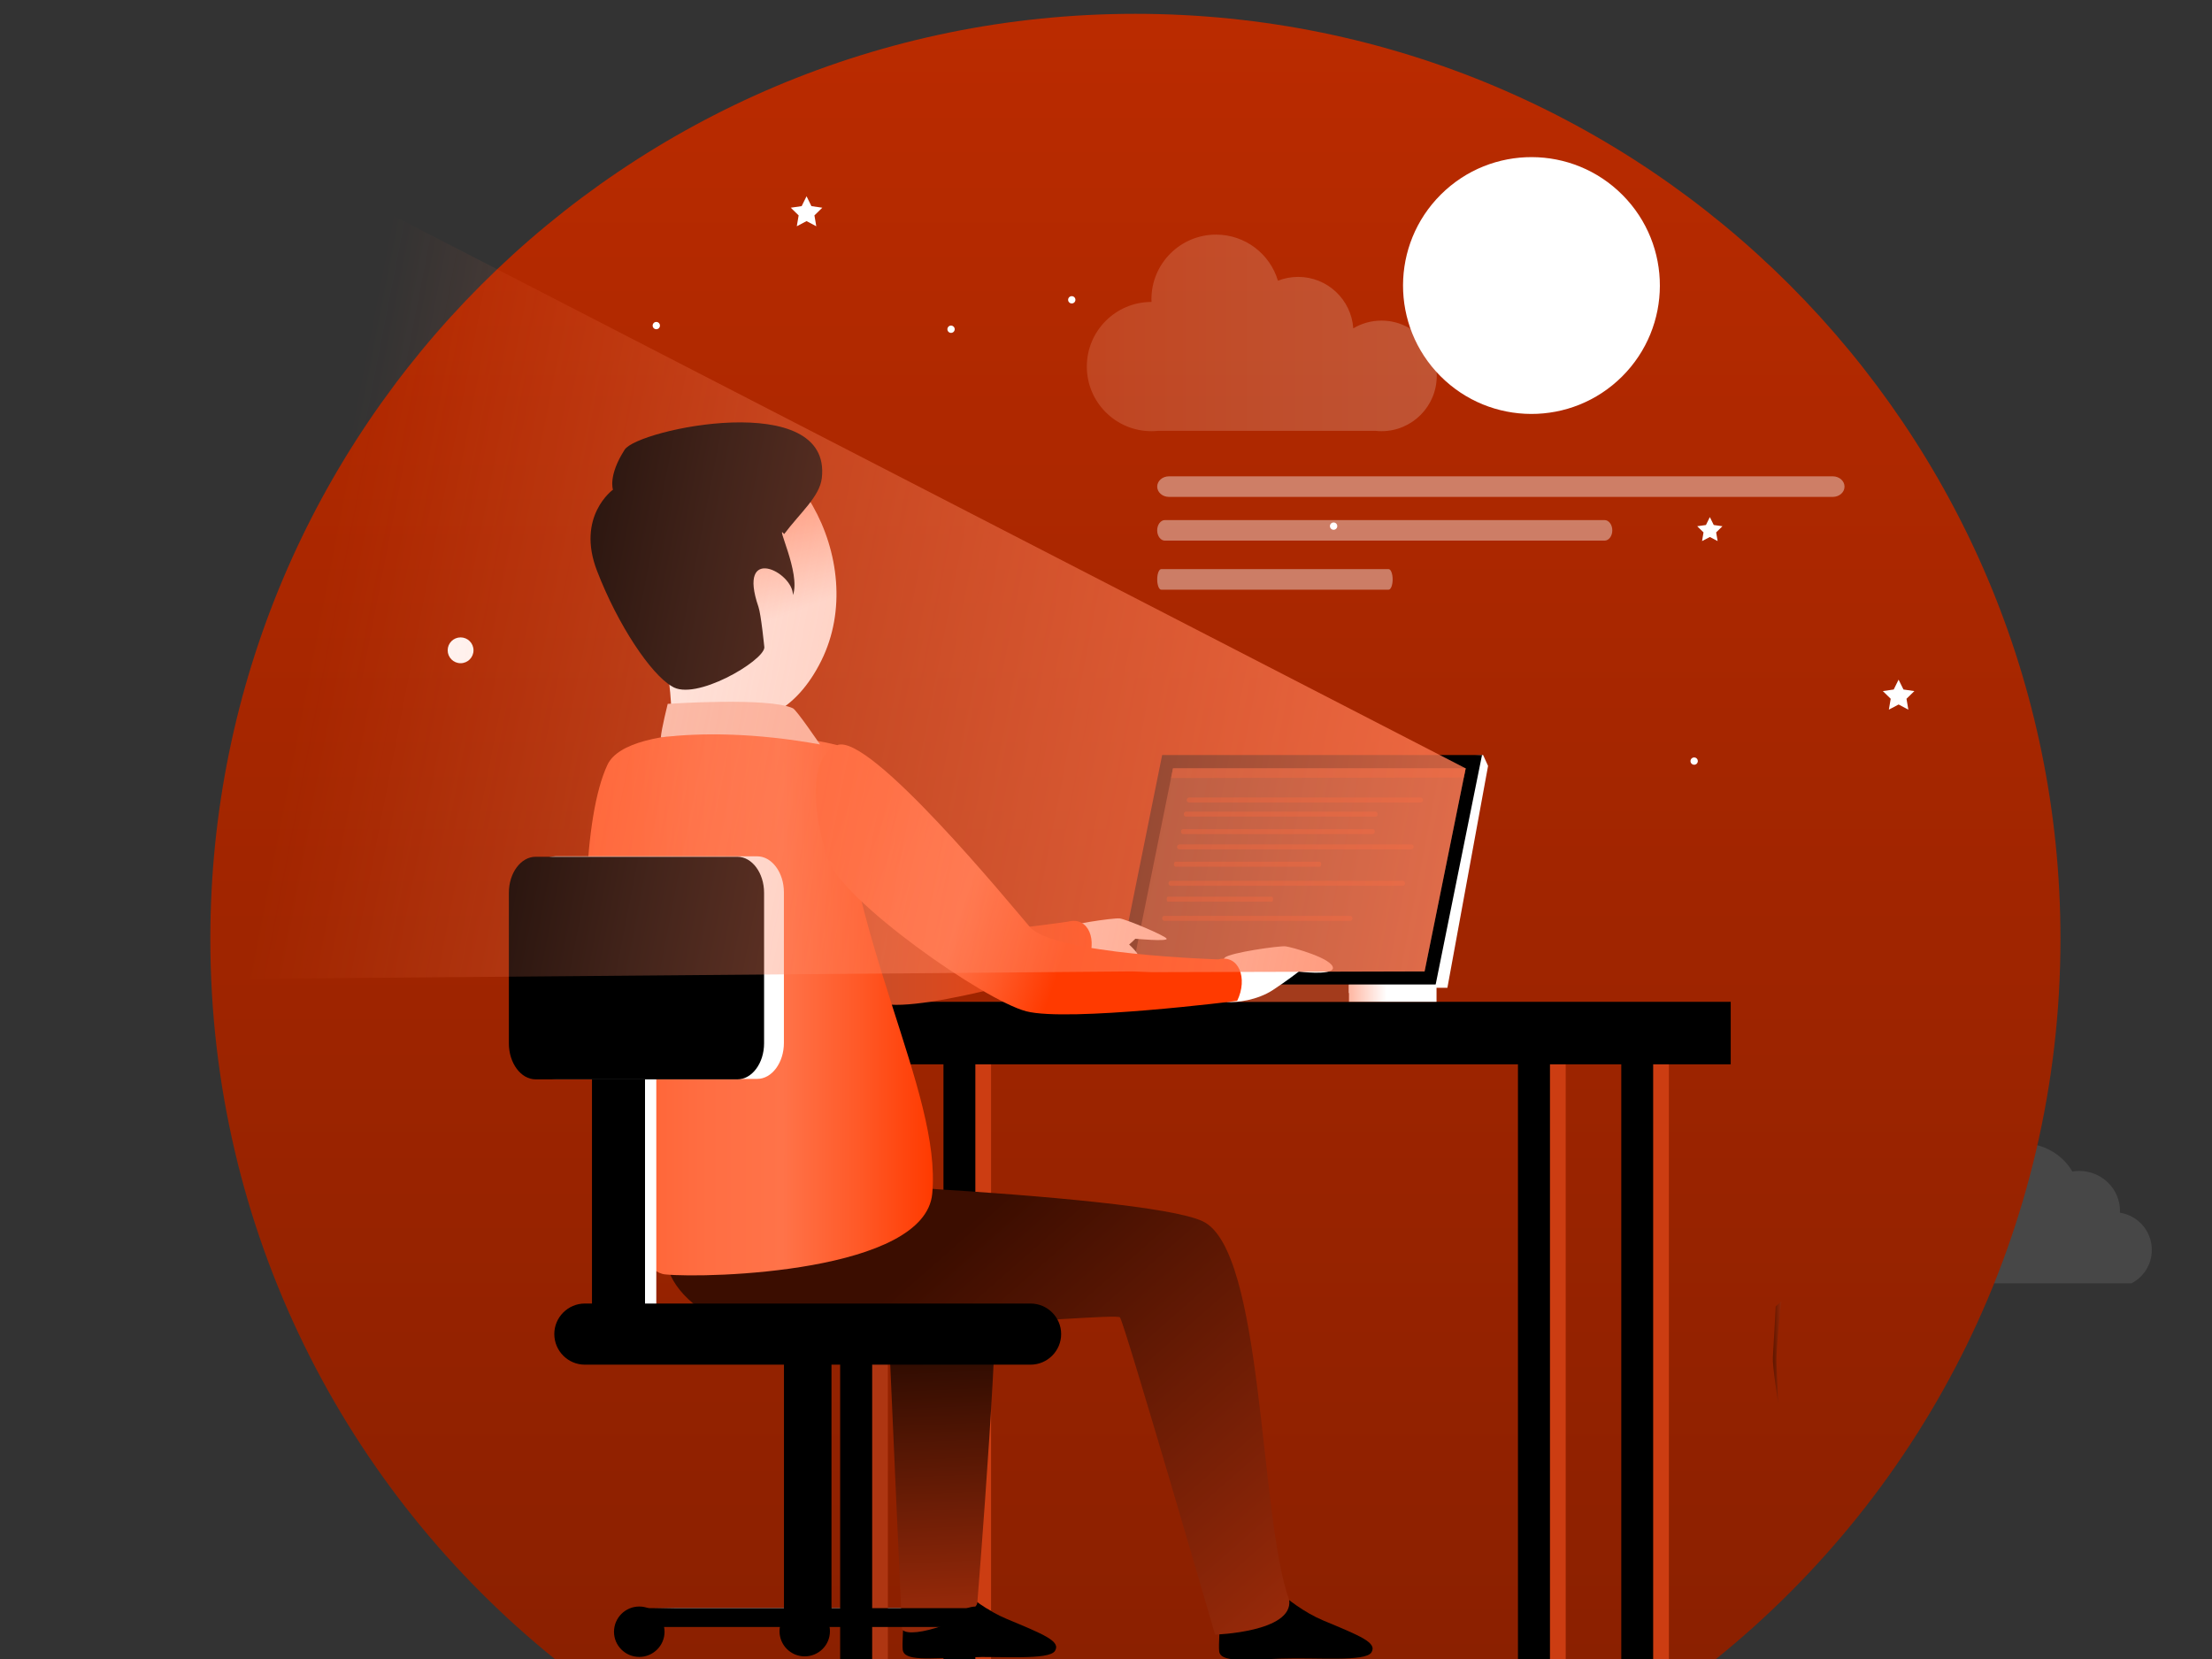 <svg xmlns="http://www.w3.org/2000/svg" enable-background="new 0 0 800 600" viewBox="0 0 800 600" id="Mandevelopingwebsiteondesk"><rect x="0" y="0" width="800" height="600" fill="#333333" stroke="none"/><path fill="#ffffff" d="M690.59 464.13h80.29c4.36-2.25 7.35-6.82 7.35-12.09 0-6.82-5.01-12.47-11.53-13.44.01-.22.02-.44.02-.67 0-7.98-6.6-14.45-14.74-14.45-.85 0-1.68.07-2.5.21-3.51-6.09-10.36-10.22-18.23-10.22-9.17 0-16.95 5.61-19.68 13.39-.86-.17-1.75-.27-2.65-.27-7.82 0-14.16 6.73-14.16 15.03 0 .93.08 1.85.23 2.73-5.92.38-10.6 4.91-10.6 10.45 0 4.07 2.52 7.59 6.2 9.33z" opacity=".1" class="colorffffff svgShape"></path><linearGradient id="a" x1="410.635" x2="410.635" y1="-1.336" y2="600.908" gradientUnits="userSpaceOnUse"><stop offset="0" stop-color="#bb2b00" class="stopColor7700bb svgShape"></stop><stop offset="1" stop-color="#8b2000" class="stopColor00008b svgShape"></stop><stop offset="1"></stop></linearGradient><path fill="url(#a)" d="M745.2 339.56C745.2 154.79 595.41 5 410.63 5 225.86 5 76.07 154.79 76.07 339.56c0 105.4 48.76 199.4 124.93 260.72h419.27c76.17-61.32 124.93-155.32 124.93-260.72z"></path><path fill="#ffffff" d="M503.67 209.55c0 2.06-.65 3.72-1.45 3.72h-82.25c-.8 0-1.45-1.67-1.45-3.72 0-2.06.65-3.72 1.45-3.72h82.25c.8 0 1.45 1.67 1.45 3.72z" opacity=".4" class="colorffffff svgShape"></path><defs><filter id="b" width="422" height="307" x="200" y="294" filterUnits="userSpaceOnUse"><feColorMatrix values="1 0 0 0 0 0 1 0 0 0 0 0 1 0 0 0 0 0 1 0"></feColorMatrix></filter></defs><path fill="#ffffff" d="M667.1 175.99c0 2.06-1.9 3.72-4.24 3.72h-240.1c-2.34 0-4.24-1.67-4.24-3.72 0-2.06 1.9-3.72 4.24-3.72h240.1c2.34 0 4.24 1.67 4.24 3.72zM583.11 191.81c0 2.06-1.26 3.72-2.81 3.72H421.32c-1.55 0-2.81-1.67-2.81-3.72 0-2.06 1.26-3.72 2.81-3.72H580.3c1.55 0 2.81 1.66 2.81 3.72z" opacity=".4" class="colorffffff svgShape"></path><path fill="#ffffff" fill-rule="evenodd" d="M300.72 582.47v-.86h55.07zM283.53 582.47l-47.38-.86h47.38z" clip-rule="evenodd" class="colorffffff svgShape"></path><linearGradient id="d" x1="641.158" x2="644.282" y1="489.084" y2="489.084" gradientUnits="userSpaceOnUse"><stop offset=".041" stop-color="#601600" class="stopColor100060 svgShape"></stop><stop offset="1" stop-color="#962909" class="stopColor090e96 svgShape"></stop></linearGradient><path fill="url(#d)" d="M643.13 507.56s-2.16-13.67-1.95-16.61c.21-2.94 1.02-18.47 1.02-18.47l2.09-1.86s-2.06 17.3-1.8 22.41c.25 5.1.64 14.53.64 14.53z"></path><path fill="#cc3d12" fill-rule="evenodd" d="M554.68 371.79h11.58v228.24h-11.58z" clip-rule="evenodd" class="color1289cc svgShape"></path><path fill-rule="evenodd" d="M548.99 371.79h11.58v228.24h-11.58z" clip-rule="evenodd" fill="#000000" class="color000000 svgShape"></path><path fill="#cc3d12" fill-rule="evenodd" d="M592.05 371.79h11.53v228.24h-11.53z" clip-rule="evenodd" class="color1289cc svgShape"></path><path fill-rule="evenodd" d="M586.36 371.79h11.53v228.24h-11.53z" clip-rule="evenodd" fill="#000000" class="color000000 svgShape"></path><path fill="#ae3612" fill-rule="evenodd" d="M309.53 371.79h11.58v228.24h-11.58z" clip-rule="evenodd" class="color125cae svgShape"></path><path fill-rule="evenodd" d="M303.85 371.79h11.58v228.24h-11.58z" clip-rule="evenodd" fill="#000000" class="color000000 svgShape"></path><path fill="#cc3d12" fill-rule="evenodd" d="M346.9 371.79h11.53v228.24H346.9z" clip-rule="evenodd" class="color1289cc svgShape"></path><path fill-rule="evenodd" d="M341.22 371.79h11.53v228.24h-11.53z" clip-rule="evenodd" fill="#000000" class="color000000 svgShape"></path><path fill-rule="evenodd" d="M261.49 362.32h364.45v22.61H261.49z" clip-rule="evenodd" fill="#000000" class="color000000 svgShape"></path><linearGradient id="e" x1="407.438" x2="538.178" y1="318.561" y2="318.561" gradientUnits="userSpaceOnUse"><stop offset="0" stop-color="#ffb6a1" class="stopColora1baff svgShape"></stop><stop offset=".433" stop-color="#ffffff" class="stopColorffffff svgShape"></stop></linearGradient><path fill="url(#e)" fill-rule="evenodd" d="m424.23 280.97 112.16-7.9 1.79 3.93-14.71 80.25h-5.17l-110.86 6.8z" clip-rule="evenodd"></path><path fill-rule="evenodd" d="M420.31 273.07h115.68L519.2 356.2H403.51z" clip-rule="evenodd" fill="#000000" class="color000000 svgShape"></path><linearGradient id="f" x1="487.791" x2="519.543" y1="359.186" y2="359.186" gradientUnits="userSpaceOnUse"><stop offset="0" stop-color="#ffb6a1" class="stopColora1baff svgShape"></stop><stop offset=".433" stop-color="#ffffff" class="stopColorffffff svgShape"></stop></linearGradient><path fill="url(#f)" fill-rule="evenodd" d="M487.79 356.05h31.75v6.26h-31.75z" clip-rule="evenodd"></path><path fill="#a33b1c" fill-rule="evenodd" d="M380.85 356.05h106.94v6.26H380.85z" clip-rule="evenodd" class="color431ca3 svgShape"></path><path fill="#593227" fill-rule="evenodd" d="m424.23 277.89-14.86 73.44h105.85l14.86-73.44z" clip-rule="evenodd" class="color3f2759 svgShape"></path><path fill="#ffffff" fill-rule="evenodd" d="M443.71 362.32c3.58.44 11.13-.7 16.5-4.17 5.32-3.48 9.54-6.78 9.54-6.78s11.59 1.51 12.33-1.14c.32-3.54-15.02-7.73-17.15-7.98-2.19-.25-20.17 2.28-22.01 4.12-1.84 1.83.79 15.95.79 15.95zM383.78 352.23c3.58.45 11.13-.69 16.45-4.17 5.32-3.48 10.39-8.55 10.39-8.55s11.58 1.09 11.33 0c-.3-1.04-14.81-7.11-17-7.35-2.14-.25-20.17 2.29-22.01 4.13-1.84 1.82.84 15.94.84 15.94z" clip-rule="evenodd" class="colorffffff svgShape"></path><path fill="#ffffff" fill-rule="evenodd" d="M404.8 338.22c1.14 1.44 8.4 6.86 7.01 8.94-1.39 2.14-4.72 3.03-8.35.4s-5.91-5.72-4.92-6.76c1-1.04 6.26-2.58 6.26-2.58z" clip-rule="evenodd" class="colorffffff svgShape"></path><linearGradient id="g" x1="242.597" x2="394.824" y1="314.881" y2="314.881" gradientUnits="userSpaceOnUse"><stop offset="0" stop-color="#411e13" class="stopColor311341 svgShape"></stop><stop offset=".23" stop-color="#c23b13" class="stopColor3113c2 svgShape"></stop><stop offset=".348" stop-color="#c54018" class="stopColor2f18c5 svgShape"></stop><stop offset=".493" stop-color="#cc4d27" class="stopColor2927cc svgShape"></stop><stop offset=".652" stop-color="#d8491f" class="stopColor1f40d8 svgShape"></stop><stop offset=".822" stop-color="#e94312" class="stopColor1263e9 svgShape"></stop><stop offset=".998" stop-color="#ff3a00" class="stopColor008fff svgShape"></stop><stop offset="1" stop-color="#ff3a00" class="stopColor0090ff svgShape"></stop></linearGradient><path fill="url(#g)" fill-rule="evenodd" d="M250.31 266.61c-11.03 4.47-8.4 25.74-3.38 41 4.97 15.26 56.5 51.28 71.76 55.26 15.26 3.93 74.44-14.56 74.44-14.56 4.02-8.2.55-16.9-6.76-15.01 0 0-57.69 9.04-66.34-.94-6.96-8.01-58.04-70.47-69.72-65.75z" clip-rule="evenodd"></path><linearGradient id="h" x1="260.194" x2="287.175" y1="196.16" y2="267.796" gradientUnits="userSpaceOnUse"><stop offset="0" stop-color="#ffb6a1" class="stopColora1baff svgShape"></stop><stop offset=".433" stop-color="#ffffff" class="stopColorffffff svgShape"></stop></linearGradient><path fill="url(#h)" fill-rule="evenodd" d="M297.02 238.98c-18.04 36.32-55.11 24.2-63.85-10.53-8.75-34.69-11.03-64.65 19.38-69.92 33.04-5.72 62.56 44.12 44.47 80.45z" clip-rule="evenodd"></path><path fill="#ffffff" fill-rule="evenodd" d="M240.57 239.78c3.43 10.78 2.38 39.7 2.38 39.7s48.8 14.21 47.31 7.65c-5.96-26.59-8.99-49.84-14.46-54.71-4.52-3.98-15.65 9.39-35.23 7.36z" clip-rule="evenodd" class="colorffffff svgShape"></path><path fill-rule="evenodd" d="M340 567.15s10.48 12.67 24.05 18.34 19.68 8.1 17.49 11.58c-2.19 3.48-19.58 1.84-32.7 2.29-13.07.45-21.91 1.44-22.36-2.73-.45-4.12 1.64-27.03 1.64-27.03l11.88-2.45z" clip-rule="evenodd" fill="#000000" class="color000000 svgShape"></path><linearGradient id="i" x1="340.829" x2="345.481" y1="474.88" y2="581.868" gradientUnits="userSpaceOnUse"><stop offset=".041" stop-color="#220800" class="stopColor100022 svgShape"></stop><stop offset="1" stop-color="#962909" class="stopColor090e96 svgShape"></stop></linearGradient><path fill="url(#i)" fill-rule="evenodd" d="M320.92 468.56c.5 14.21 5.32 120.78 5.32 120.78 3.37 3.89 25.65-4.1 27.21-9.51 0 0 9.56-118.63 5.83-119.18-3.67-.49-38.36 7.91-38.36 7.91z" clip-rule="evenodd"></path><path fill-rule="evenodd" d="M454.5 567.65s10.49 12.67 24 18.39c13.57 5.67 19.68 8.05 17.49 11.58-2.19 3.48-19.58 1.79-32.65 2.24-13.12.45-21.96 1.44-22.41-2.68-.45-4.17 1.64-27.08 1.64-27.08l11.93-2.45z" clip-rule="evenodd" fill="#000000" class="color000000 svgShape"></path><linearGradient id="j" x1="334.145" x2="458.197" y1="446.239" y2="587.658" gradientUnits="userSpaceOnUse"><stop offset=".041" stop-color="#3b0d00" class="stopColor10003b svgShape"></stop><stop offset="1" stop-color="#962909" class="stopColor090e96 svgShape"></stop></linearGradient><path fill="url(#j)" fill-rule="evenodd" d="M248.62 425.67c-1.59 11.08-18.44 28.43 2.09 45.77 20.52 17.34 152.66 2.68 154.35 5.02 1.69 2.29 34.39 114.72 34.39 114.72s28.29-.89 26.81-12.47c-10.92-30.16-9.12-126.45-31.23-136.99-22.08-10.53-186.41-16.05-186.41-16.05z" clip-rule="evenodd"></path><linearGradient id="k" x1="211.814" x2="337.41" y1="363.16" y2="363.16" gradientUnits="userSpaceOnUse"><stop offset="0" stop-color="#ff6233" class="stopColor7633ff svgShape"></stop><stop offset=".159" stop-color="#ff6537" class="stopColor7137ff svgShape"></stop><stop offset=".353" stop-color="#ff6e43" class="stopColor6243ff svgShape"></stop><stop offset=".568" stop-color="#ff7349" class="stopColor4957ff svgShape"></stop><stop offset=".794" stop-color="#ff5826" class="stopColor2672ff svgShape"></stop><stop offset="1" stop-color="#ff3a00" class="stopColor0090ff svgShape"></stop></linearGradient><path fill="url(#k)" fill-rule="evenodd" d="M302.78 269.49c-18.93-5.02-75.51-9.07-83.09 7.11-17.6 37.57-3.59 181.93 20.91 184.31 15.75 1.54 93.93-.85 96.56-29.22 3.44-37.32-31.1-91.29-34.38-162.2z" clip-rule="evenodd"></path><path fill="#ffffff" fill-rule="evenodd" d="M218.18 387.29h19.18v95.21h-19.18z" clip-rule="evenodd" class="colorffffff svgShape"></path><path fill-rule="evenodd" d="M214.1 386.52h19.18v95.21H214.1z" clip-rule="evenodd" fill="#000000" class="color000000 svgShape"></path><linearGradient id="l" x1="299.975" x2="445.298" y1="304.053" y2="355.219" gradientUnits="userSpaceOnUse"><stop offset="0" stop-color="#ff6233" class="stopColor7633ff svgShape"></stop><stop offset=".097" stop-color="#ff6537" class="stopColor7137ff svgShape"></stop><stop offset=".216" stop-color="#ff6e43" class="stopColor6243ff svgShape"></stop><stop offset=".346" stop-color="#ff7349" class="stopColor4957ff svgShape"></stop><stop offset=".484" stop-color="#ff5826" class="stopColor2672ff svgShape"></stop><stop offset=".61" stop-color="#ff3a00" class="stopColor0090ff svgShape"></stop></linearGradient><path fill="url(#l)" fill-rule="evenodd" d="M302.78 269.49c-11.03 4.47-8.45 25.79-3.43 41.05 5.02 15.21 56.55 51.23 71.81 55.21 15.26 3.93 76.28-3.77 76.28-3.77 3.98-8.2.55-16.9-6.81-15.01 0 0-59.53-1.74-68.18-11.73-6.9-8.01-58.04-70.47-69.67-65.75z" clip-rule="evenodd"></path><path fill-rule="evenodd" d="M283.6 193.16c-3.53-4.47 6.11 14.21 3.18 22.06.05-8.4-20.32-18.54-12.47 4.27.95 2.78 2.13 14.67 2.13 14.67-.2 4.9-25.26 19.7-33.53 14-7.5-4.37-19.38-21.96-26.98-41.69-7.65-19.73 5.76-29.37 5.76-29.37s-1.84-5.02 4.22-14.46c4.72-7.45 75.09-22.21 71.31 10.28-.8 6.72-7.85 12.54-13.62 20.24z" clip-rule="evenodd" fill="#000000" class="color000000 svgShape"></path><path fill="#ffffff" fill-rule="evenodd" d="M200.88 309.7h72.99c5.28 0 9.64 5.86 9.64 13.02v54.46c0 7.16-4.36 13.02-9.64 13.02h-72.99c-5.32 0-9.67-5.86-9.67-13.02v-54.46c0-7.16 4.35-13.02 9.67-13.02z" clip-rule="evenodd" class="colorffffff svgShape"></path><path fill-rule="evenodd" d="M193.71 309.86h72.99c5.28 0 9.64 5.86 9.64 13.02v54.46c0 7.16-4.36 13.02-9.64 13.02h-72.99c-5.32 0-9.67-5.86-9.67-13.02v-54.46c-.01-7.16 4.35-13.02 9.67-13.02zM283.53 486.65h17.19v97.05h-17.19z" clip-rule="evenodd" fill="#000000" class="color000000 svgShape"></path><path fill-rule="evenodd" d="M230.8 581.61h124.88v6.81H230.8z" clip-rule="evenodd" fill="#000000" class="color000000 svgShape"></path><path fill-rule="evenodd" d="M353.05 599.25c5.07 0 9.14-4.08 9.14-9.09 0-5.07-4.07-9.14-9.14-9.14-5.02 0-9.09 4.07-9.09 9.14-.01 5.02 4.07 9.09 9.09 9.09zM291.02 599.05c5.07 0 9.14-4.08 9.14-9.09 0-5.07-4.08-9.14-9.14-9.14-5.02 0-9.09 4.07-9.09 9.14-.01 5.01 4.07 9.09 9.09 9.09zM231.2 599.25c5.02 0 9.14-4.08 9.14-9.09 0-5.07-4.12-9.14-9.14-9.14-5.02 0-9.14 4.07-9.14 9.14 0 5.02 4.12 9.09 9.14 9.09zM211.5 471.44h161.2c6.11 0 11.08 4.97 11.08 11.03 0 6.11-4.97 11.08-11.08 11.08H211.5c-6.06 0-11.03-4.97-11.03-11.08 0-6.06 4.97-11.03 11.03-11.03z" clip-rule="evenodd" fill="#000000" class="color000000 svgShape"></path><path fill="#facabc" fill-rule="evenodd" d="M238.99 266.69c.25-3.18 2.5-12.13 2.5-12.13s36.57-2.49 45.27 1.59c1.36.64 9.81 13.09 9.81 13.09-23.06-4.18-42.79-4.38-57.58-2.55z" clip-rule="evenodd" class="colorbcd8fa svgShape"></path><path fill="#91381e" fill-rule="evenodd" d="M424.23 277.89h105.85l-.67 3.29-105.88.2zM514.68 289.33c0 .5-.4.9-.9.9h-83.69c-.5 0-.9-.4-.9-.9s.4-.9.9-.9h83.69c.5 0 .9.4.9.9zM498.24 294.44c0 .5-.33.9-.74.9h-68.61c-.41 0-.74-.4-.74-.9s.33-.9.74-.9h68.61c.41 0 .74.41.74.9zM497.22 300.76c0 .5-.33.9-.74.9h-68.61c-.41 0-.74-.4-.74-.9s.33-.9.74-.9h68.61c.41 0 .74.4.74.9zM511.27 306.29c0 .5-.4.9-.9.9h-83.78c-.5 0-.9-.4-.9-.9s.4-.9.9-.9h83.78c.5 0 .9.41.9.9zM508.17 319.46c0 .5-.4.9-.9.9h-83.78c-.5 0-.9-.4-.9-.9s.4-.9.9-.9h83.78c.49 0 .9.4.9.9zM477.84 312.54c0 .5-.25.9-.56.9h-52.15c-.31 0-.56-.4-.56-.9s.25-.9.56-.9h52.15c.31 0 .56.4.56.9zM460.41 325.2c0 .5-.18.9-.4.9h-37.65c-.22 0-.4-.4-.4-.9s.18-.9.4-.9H460c.23 0 .41.4.41.9zM489.15 332.14c0 .5-.32.9-.72.9h-67.4c-.4 0-.72-.4-.72-.9s.33-.9.72-.9h67.4c.39 0 .72.4.72.9z" clip-rule="evenodd" class="color1e8191 svgShape"></path><path fill="#ffffff" d="M388.94 108.43c0 .73-.59 1.32-1.32 1.32-.73 0-1.32-.59-1.32-1.32 0-.73.59-1.32 1.32-1.32.73 0 1.32.59 1.32 1.32zM483.64 190.28c0 .73-.59 1.32-1.32 1.32s-1.33-.59-1.33-1.32c0-.73.59-1.32 1.33-1.32s1.32.58 1.32 1.32zM345.28 119.07c0 .73-.59 1.32-1.32 1.32-.73 0-1.32-.59-1.32-1.32 0-.73.59-1.33 1.32-1.33.73.01 1.32.6 1.32 1.33zM238.68 117.75c0 .73-.59 1.32-1.32 1.32-.73 0-1.32-.59-1.32-1.32 0-.73.59-1.32 1.32-1.32.73-.01 1.32.59 1.32 1.32zM614.04 275.26c0 .73-.59 1.32-1.32 1.32s-1.33-.59-1.33-1.32.59-1.32 1.33-1.32 1.32.59 1.32 1.32zM618.39 187.01l1.41 2.86 3.15.45-2.28 2.23.54 3.14-2.82-1.48-2.82 1.48.53-3.14-2.28-2.23 3.16-.45zM291.7 70.98l1.76 3.57 3.94.57-2.85 2.78.67 3.93-3.52-1.86-3.53 1.86.67-3.93-2.85-2.78 3.94-.57zM686.65 245.8l1.77 3.57 3.94.57-2.85 2.78.67 3.93-3.53-1.86-3.52 1.86.67-3.93-2.85-2.78 3.94-.57z" class="colorffffff svgShape"></path><circle cx="166.58" cy="235.19" r="4.67" fill="#ffffff" class="colorffffff svgShape"></circle><defs><filter id="m" width="92.89" height="92.89" x="507.42" y="56.82" filterUnits="userSpaceOnUse"><feFlood flood-color="#fff" flood-opacity="1" result="back"></feFlood><feBlend in="SourceGraphic" in2="back"></feBlend></filter></defs><mask id="n" width="92.89" height="92.89" x="507.42" y="56.82" maskUnits="userSpaceOnUse"><g filter="url(#m)" fill="#000000" class="color000000 svgShape"><linearGradient id="o" x1="212.569" x2="289.79" y1="309.947" y2="361.592" gradientTransform="scale(-1 1) rotate(44.854 128.14 -754.315)" gradientUnits="userSpaceOnUse"><stop offset="0" stop-color="#7b3b28" class="stopColor4d4d4d svgShape"></stop><stop offset=".293" stop-color="#898989" class="stopColor898989 svgShape"></stop><stop offset=".628" stop-color="#c8c8c8" class="stopColorc8c8c8 svgShape"></stop><stop offset=".873" stop-color="#f0f0f0" class="stopColorf0f0f0 svgShape"></stop><stop offset="1" stop-color="#ffffff" class="stopColorffffff svgShape"></stop></linearGradient><path fill="url(#o)" d="M520.94 136.02c18.1 18.18 47.5 18.26 65.69.17 18.18-18.09 18.26-47.5.17-65.68-18.09-18.18-47.5-18.26-65.68-.17-18.19 18.09-18.27 47.5-.18 65.68z" mask="url(#n)"></path></g></mask><path fill="#ffffff" d="M520.94 136.02c18.1 18.18 47.5 18.26 65.69.17 18.18-18.09 18.26-47.5.17-65.68-18.09-18.18-47.5-18.26-65.68-.17-18.19 18.09-18.27 47.5-.18 65.68z" class="colorffffff svgShape"></path><linearGradient id="p" x1="112.784" x2="627.311" y1="214.635" y2="314.649" gradientUnits="userSpaceOnUse"><stop offset=".004" stop-color="#ff6233" stop-opacity="0" class="stopColor7633ff svgShape"></stop><stop offset=".092" stop-color="#ff7951" stop-opacity=".088" class="stopColor7051ff svgShape"></stop><stop offset=".263" stop-color="#ff8966" stop-opacity=".26" class="stopColor6685ff svgShape"></stop><stop offset=".43" stop-color="#ff835e" stop-opacity=".428" class="stopColor5eb1ff svgShape"></stop><stop offset=".591" stop-color="#ff7d57" stop-opacity=".589" class="stopColor57d3ff svgShape"></stop><stop offset=".743" stop-color="#ff7a53" stop-opacity=".742" class="stopColor53ebff svgShape"></stop><stop offset=".883" stop-color="#ff7850" stop-opacity=".883" class="stopColor50faff svgShape"></stop><stop offset="1" stop-color="#ff774f" class="stopColor4fffff svgShape"></stop></linearGradient><path fill="url(#p)" d="m83.42 354.06 325.95-2.73 7.22.27 98.63-.27 14.86-73.44L133.49 73.52"></path><linearGradient id="q" x1="393.064" x2="519.623" y1="120.397" y2="120.397" gradientUnits="userSpaceOnUse"><stop offset="0" stop-color="#ffb6a1" class="stopColora1baff svgShape"></stop><stop offset=".089" stop-color="#ffbfac" class="stopColoracc2ff svgShape"></stop><stop offset=".499" stop-color="#ffe2d9" class="stopColord9e3ff svgShape"></stop><stop offset=".816" stop-color="#fff7f5" class="stopColorf5f7ff svgShape"></stop><stop offset="1" stop-color="#ffffff" class="stopColorffffff svgShape"></stop></linearGradient><path fill="url(#q)" d="M499.63 115.95c-3.73 0-7.22 1.02-10.2 2.8-.71-10.4-9.37-18.61-19.94-18.61-2.58 0-5.04.49-7.3 1.38-2.88-9.64-11.81-16.67-22.39-16.67-12.9 0-23.37 10.46-23.37 23.37 0 .33.01.66.03.98h-.03c-12.9 0-23.37 10.46-23.37 23.37 0 12.9 10.46 23.37 23.37 23.37.81 0 1.6-.04 2.39-.12h78.63c.72.08 1.44.12 2.18.12 11.04 0 19.99-8.95 19.99-19.99 0-11.05-8.95-20-19.99-20z" opacity=".2"></path></svg>